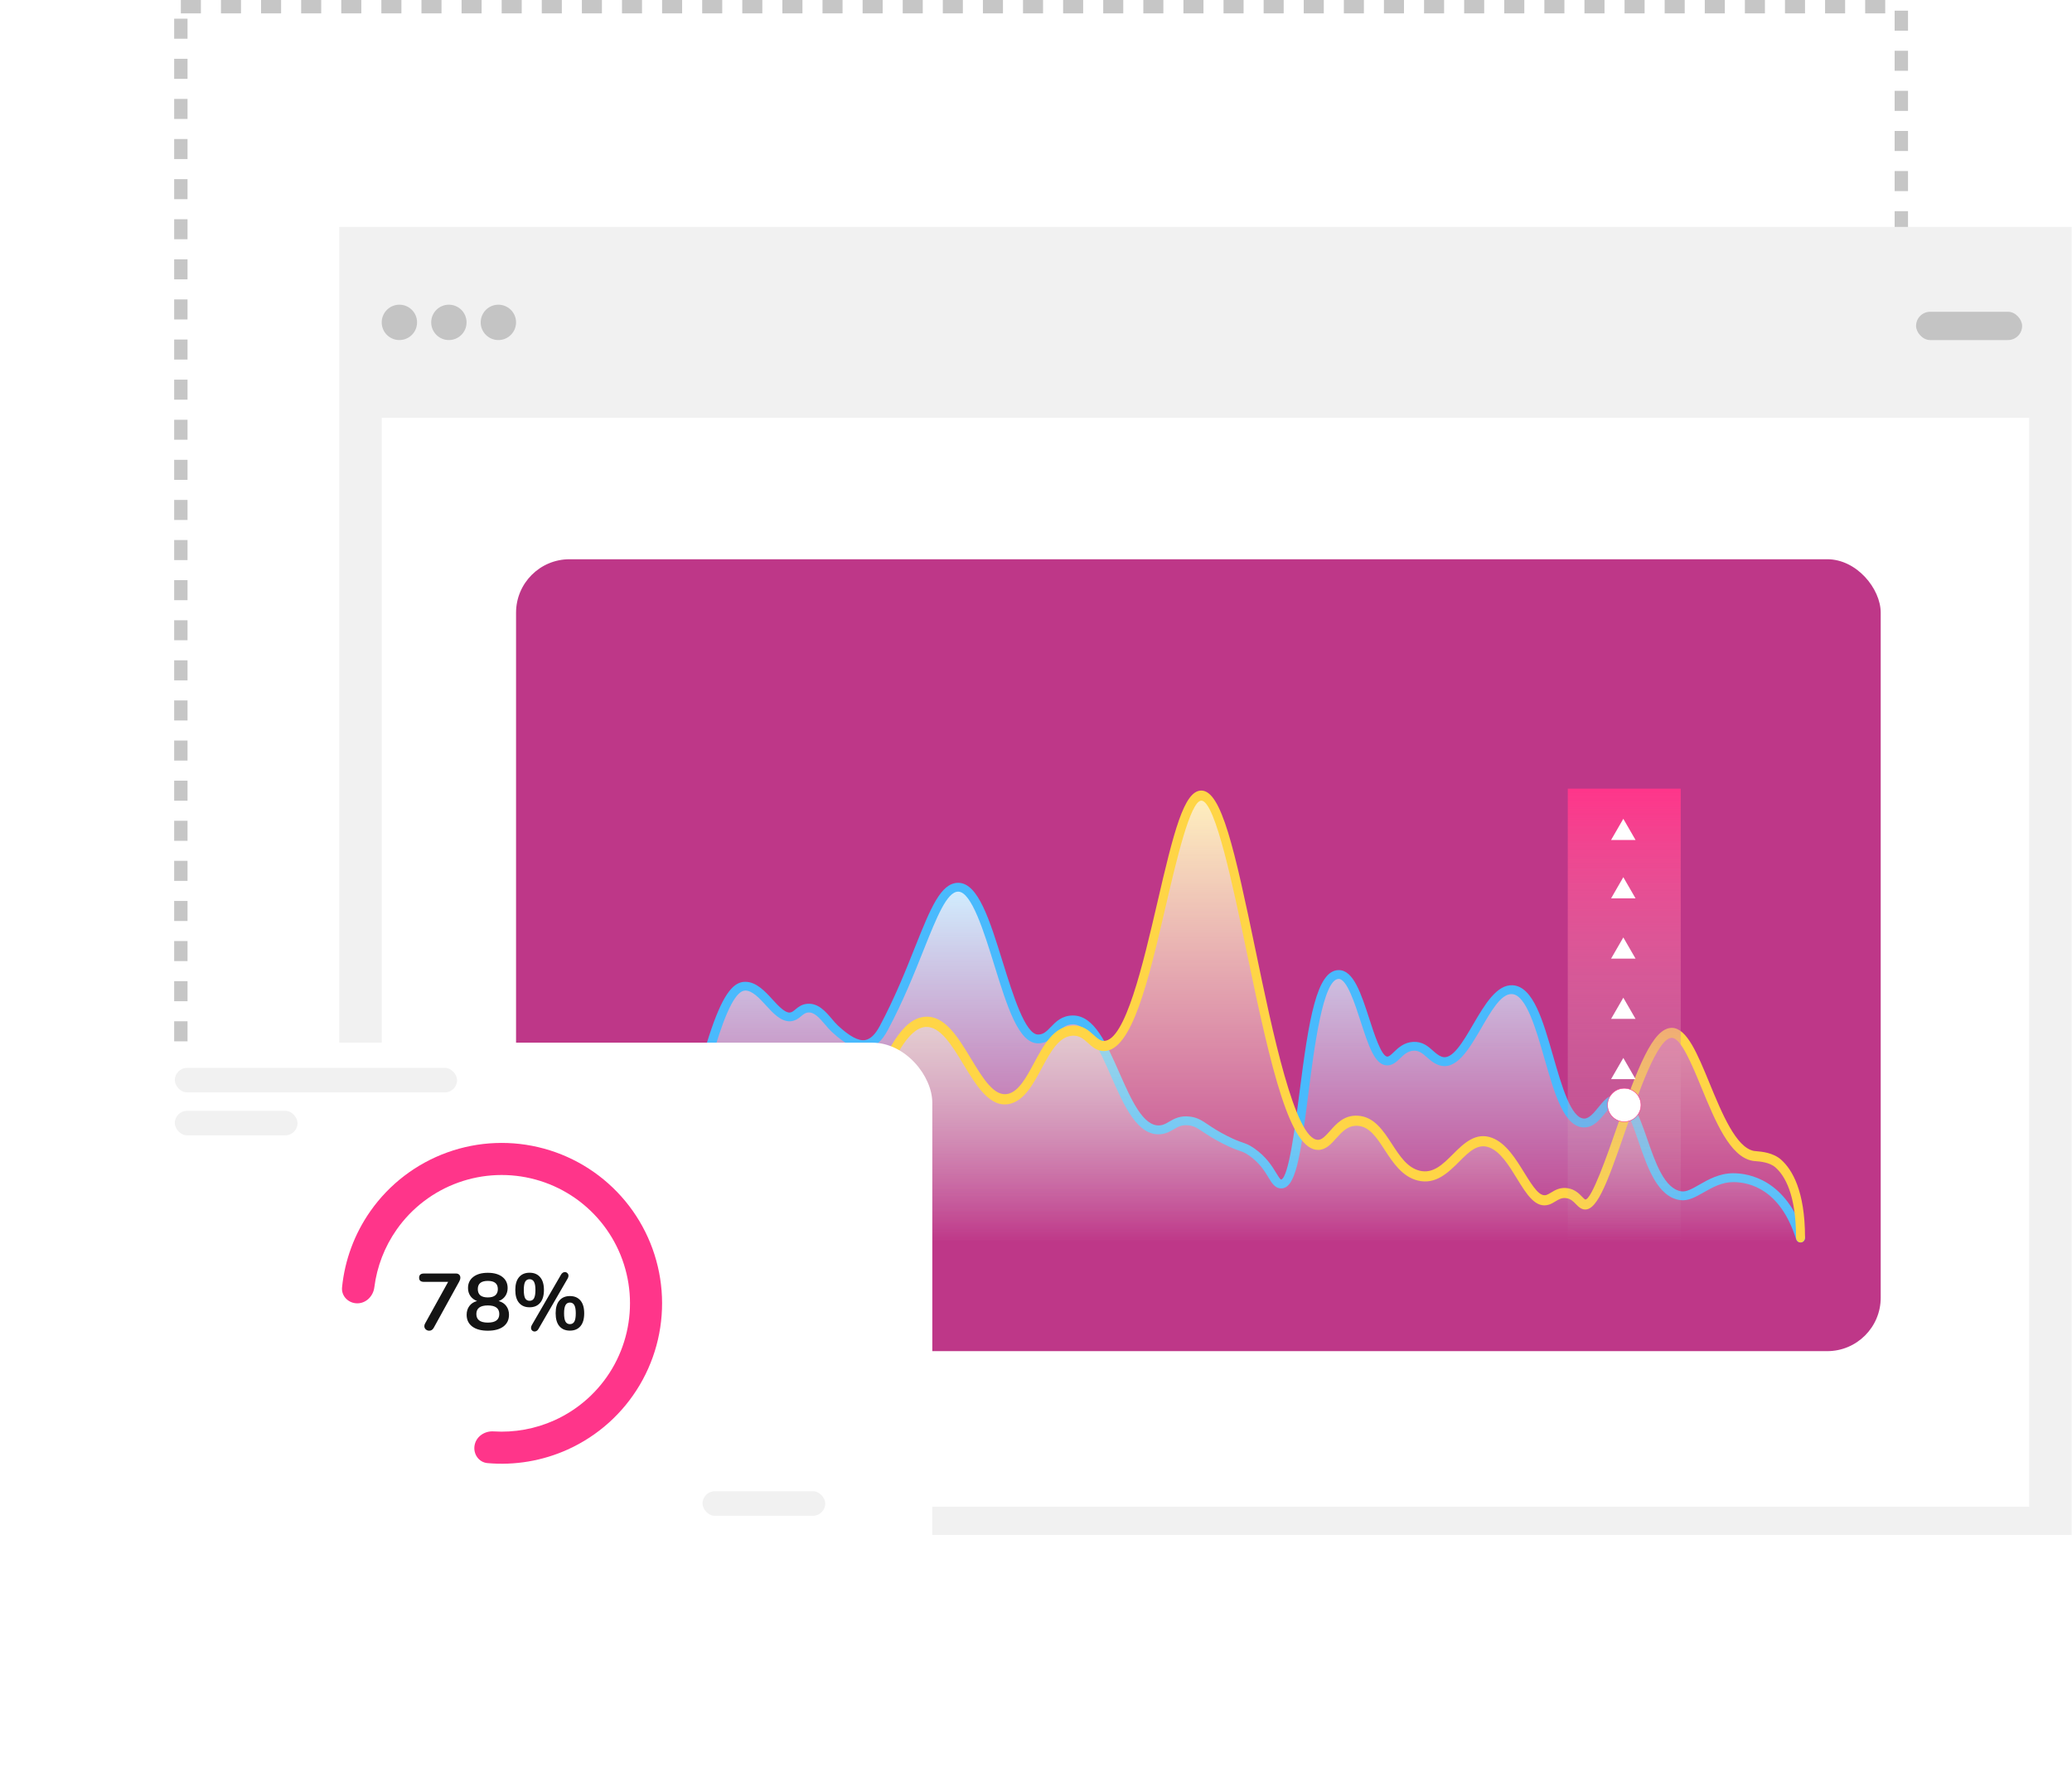 <svg width="310" height="268" viewBox="0 0 310 268" fill="none" xmlns="http://www.w3.org/2000/svg">
<rect x="27.057" y="1" width="257.407" height="188.992" stroke="#C6C6C6" stroke-width="2" stroke-linejoin="round" stroke-dasharray="3 3"/>
<rect x="50.762" y="33.951" width="259.182" height="195.709" fill="#F1F1F1"/>
<rect x="57.109" y="62.514" width="246.487" height="162.914" fill="white"/>
<rect x="77.209" y="83.672" width="204.172" height="118.483" rx="8" fill="#BE3788"/>
<rect x="286.67" y="46.646" width="15.868" height="4.232" rx="2.116" fill="#C4C4C4"/>
<circle cx="59.754" cy="48.233" r="2.645" fill="#C4C4C4"/>
<circle cx="67.159" cy="48.233" r="2.645" fill="#C4C4C4"/>
<circle cx="74.564" cy="48.233" r="2.645" fill="#C4C4C4"/>
<path d="M111.875 147.72C107.818 145.241 102.015 171.948 99.62 185.611L269.634 185.892C269.54 185.564 269.296 184.822 269.071 184.484C268.93 183.357 268.226 182.23 265.831 178.85C261.662 175.356 257.896 175.985 256.534 176.737C256.065 177.018 254.675 177.835 252.872 178.85C250.393 179.526 248.74 177.441 248.224 176.314C247.801 175.563 246.534 172.849 244.843 168.004C243.491 163.158 241.275 164.388 240.336 165.609C239.96 165.938 238.871 166.877 237.519 168.004C235.152 168.567 233.622 164.858 233.152 162.933C232.166 159.693 229.884 152.509 228.645 149.692C226.955 146.875 224.654 148.237 223.715 149.27C222.353 151.382 219.376 155.974 218.362 157.439C217.348 158.904 216.156 158.895 215.686 158.707C215.263 158.519 214.137 157.89 213.01 156.876C211.883 156.2 210.662 156.594 210.193 156.876C209.817 157.205 208.869 158.031 208.08 158.707C207.094 158.566 207.094 158.707 206.53 158.144C205.742 157.693 204.23 153.167 203.572 150.96C203.338 150.209 202.586 148.199 201.459 146.171C198.417 143.579 196.53 151.852 195.966 156.312C195.403 160.35 194.248 168.821 194.135 170.398C193.994 172.37 193.29 174.342 192.726 176.314C192.022 177.723 191.459 177.159 190.754 176.737C189.515 174.145 187.327 172.37 186.388 171.807C184.744 171.149 181.092 169.553 179.627 168.426C178.162 167.299 176.575 167.675 175.964 168.004C175.542 168.332 174.33 168.99 172.866 168.99C170.837 168.99 169.297 166.079 168.781 164.623C167.983 163.027 166.245 159.496 165.682 158.144C164.978 156.453 164.132 155.045 162.442 153.214C159.766 151.382 158.076 153.636 156.808 155.045C154.977 156.172 153.85 154.904 152.864 153.214C151.737 151.861 149.765 145.326 148.92 142.227C148.544 141.194 147.371 138.17 145.68 134.339C143.314 130.62 140.656 134.48 139.623 136.874C137.37 142.18 132.665 153.129 131.876 154.481C130.89 156.172 130.327 156.312 128.637 156.312C126.834 156.425 123.754 153.073 122.439 151.382C121.969 151.054 120.861 150.509 120.185 150.96C118.608 152.763 117.368 152.181 116.945 151.664C115.725 150.49 113.002 148.058 111.875 147.72Z" fill="url(#paint0_linear_139_3257)" style="mix-blend-mode:multiply"/>
<path d="M269.374 185.893C269.084 185.893 268.82 185.712 268.73 185.429C266.39 177.978 261.818 176.863 259.305 176.863C257.591 176.863 256.167 177.68 254.906 178.394C253.699 179.085 252.566 179.729 251.359 179.556C247.994 179.07 246.497 174.704 245.164 170.849C244.184 167.999 243.177 165.054 241.78 165.102C241.309 165.117 240.728 165.832 240.175 166.515C239.349 167.528 238.415 168.682 237.018 168.682C234.025 168.682 232.592 163.688 231.077 158.404C229.798 153.937 228.337 148.864 226.224 148.731C224.582 148.605 223.013 151.424 221.58 153.889C219.757 157.014 217.87 160.241 215.276 159.362C214.514 159.103 213.96 158.608 213.47 158.176C212.835 157.611 212.309 157.164 211.493 157.203C210.622 157.25 210.069 157.776 209.488 158.333C208.917 158.883 208.264 159.511 207.329 159.386C205.624 159.158 204.726 156.378 203.583 152.861C202.712 150.16 201.515 146.462 200.291 146.462C197.932 146.462 196.608 156.865 195.737 163.743C194.54 173.149 193.85 178.049 191.519 177.798C190.712 177.703 190.276 176.997 189.777 176.165C189.215 175.238 188.444 173.966 186.839 172.859C186.24 172.451 185.959 172.349 185.451 172.176C184.952 172.003 184.281 171.775 183.056 171.155C181.577 170.409 180.652 169.789 179.972 169.341C179.11 168.768 178.684 168.478 177.886 168.376C176.843 168.242 176.28 168.572 175.618 168.957C175.092 169.263 174.493 169.616 173.659 169.695C170.185 170.017 168.171 165.439 166.23 161.011C164.552 157.203 162.819 153.253 160.524 153.253C159.454 153.253 158.873 153.85 158.211 154.541C157.504 155.271 156.714 156.104 155.308 156.104C152.397 156.104 150.71 150.662 148.75 144.365C147.235 139.482 145.349 133.405 143.362 133.405C141.666 133.405 140.133 137.26 138.183 142.143C136.822 145.551 135.135 149.799 132.84 154.094C131.942 155.782 130.908 156.7 129.674 156.897C128.214 157.14 126.545 156.339 124.44 154.376C124.105 154.062 123.769 153.677 123.434 153.277C122.617 152.319 121.828 151.408 120.921 151.487C120.486 151.518 120.223 151.746 119.878 152.029C119.479 152.358 118.98 152.767 118.209 152.806C116.83 152.837 115.705 151.636 114.617 150.443C113.61 149.343 112.567 148.205 111.505 148.205C108.857 148.205 105.537 159.307 100.403 185.335C100.321 185.712 99.967 185.948 99.605 185.877C99.242 185.806 98.997 185.461 99.069 185.1C105.437 152.806 108.258 146.894 111.496 146.894C113.156 146.894 114.463 148.315 115.605 149.571C116.485 150.537 117.438 151.526 118.136 151.495C118.445 151.479 118.644 151.33 118.998 151.031C119.415 150.686 119.941 150.246 120.803 150.183C122.427 150.066 123.506 151.322 124.459 152.445C124.758 152.798 125.057 153.151 125.357 153.434C127.107 155.059 128.441 155.774 129.438 155.609C130.228 155.475 130.944 154.785 131.634 153.497C133.892 149.265 135.57 145.056 136.913 141.672C139.226 135.901 140.75 132.085 143.362 132.085C146.337 132.085 148.052 137.597 150.038 143.981C151.535 148.794 153.394 154.785 155.308 154.785C156.088 154.785 156.551 154.353 157.231 153.638C157.966 152.877 158.873 151.934 160.524 151.934C163.699 151.934 165.522 156.088 167.463 160.485C169.223 164.473 171.028 168.596 173.532 168.376C174.058 168.329 174.466 168.093 174.929 167.818C175.654 167.394 176.552 166.868 178.058 167.064C179.174 167.206 179.827 167.646 180.725 168.25C181.405 168.705 182.258 169.279 183.664 169.985C184.807 170.558 185.414 170.77 185.895 170.935C186.43 171.124 186.866 171.265 187.61 171.783C189.451 173.047 190.349 174.524 190.939 175.497C191.174 175.882 191.528 176.471 191.673 176.486C192.798 176.18 193.769 168.603 194.404 163.586C195.819 152.445 196.998 145.143 200.3 145.143C202.513 145.143 203.656 148.7 204.88 152.468C205.588 154.659 206.658 157.964 207.52 158.082C207.792 158.114 208.091 157.847 208.554 157.391C209.189 156.787 210.051 155.954 211.429 155.884C212.826 155.813 213.652 156.543 214.387 157.195C214.822 157.58 215.23 157.941 215.729 158.114C217.28 158.64 218.877 155.884 220.428 153.23C222.142 150.293 223.947 147.263 226.324 147.412C229.39 147.6 230.841 152.672 232.383 158.043C233.635 162.408 235.05 167.355 237.027 167.355C237.771 167.355 238.46 166.507 239.132 165.683C239.876 164.764 240.647 163.814 241.735 163.775C244.084 163.688 245.2 166.805 246.452 170.425C247.658 173.919 249.019 177.876 251.568 178.245C252.312 178.355 253.201 177.845 254.244 177.248C255.577 176.486 257.237 175.536 259.314 175.536C261.636 175.536 267.333 176.463 270.027 185.037C270.136 185.39 269.936 185.759 269.582 185.869C269.51 185.885 269.437 185.893 269.374 185.893Z" fill="#49BAFD"/>
<path d="M106.1 175.751C103.395 175.976 100.559 182.512 99.48 185.752C154.461 185.799 265.437 185.893 269.493 185.893C269.493 184.202 269.212 181.432 269.071 180.258C268.93 179.742 268.536 178.343 268.085 176.878C266.958 174.173 265.174 173.403 264.423 173.357C263.859 173.263 262.479 172.99 261.465 172.652C259.774 171.976 258.037 169.084 257.38 167.722L255.971 164.201C255.032 162.088 253.013 157.581 252.45 156.454C251.605 155.045 251.323 154.904 250.337 154.482C248.421 154.031 246.158 159.083 245.266 161.665L242.731 168.567L240.9 173.92C240.148 175.657 238.533 179.272 238.082 179.836C237.519 180.54 237.237 180.399 236.533 179.695C234.955 178.23 233.622 178.427 233.152 178.709C232.965 178.803 232.364 179.075 231.462 179.413C230.335 180.089 229.115 178.474 228.645 177.582C228.035 176.549 226.476 174.089 225.124 172.511C223.433 170.539 222.307 170.821 221.602 170.821C220.363 170.821 218.456 172.511 217.658 173.357C217.47 173.591 216.616 174.371 214.7 175.61C212.785 176.85 210.428 175.094 209.489 174.061L206.531 169.976C206.202 169.6 205.291 168.68 204.277 168.004C202.023 166.595 199.91 169.131 198.783 170.539C198.22 171.666 197.14 171.572 196.671 171.385C196.389 171.291 195.516 170.596 194.276 168.567C192.811 165.863 191.318 160.492 190.755 158.144L187.515 143.777L184.557 130.395C184.322 129.221 183.599 126.085 182.585 122.93C181.317 118.986 180.613 119.268 179.768 118.986C178.078 118.986 176.622 123.493 176.106 125.747C174.979 130.536 172.584 140.734 172.021 143.213C171.57 145.58 169.955 150.115 169.204 152.087C169.157 152.228 168.725 153.045 167.372 155.186C165.4 157.721 164.555 156.454 163.006 155.186C160.301 152.594 157.747 155.045 156.808 156.595L154.273 161.384C154.038 161.712 153.343 162.651 152.442 163.778C150.075 165.469 148.169 163.919 147.512 162.933L143.004 156.172C142.629 155.702 141.596 154.482 140.469 153.355C138.779 152.369 137.652 152.932 136.807 153.355C134.271 154.2 131.172 162.651 130.045 165.187C129.144 167.215 127.698 169.694 127.087 170.68C126.993 170.774 126.524 171.272 125.397 172.511C124.27 173.751 122.768 173.497 122.157 173.216C121.829 173.028 120.664 172.371 118.636 171.244C115.819 170.539 114.129 176.033 113.143 177.3C112.016 178.568 111.593 178.005 110.607 177.441C107.508 175.329 107.367 175.751 106.1 175.751Z" fill="url(#paint1_linear_139_3257)" style="mix-blend-mode:multiply"/>
<path d="M99.727 185.884C99.645 185.884 99.554 185.866 99.472 185.831C99.128 185.672 98.965 185.24 99.11 184.86C101.623 178.105 104.063 174.82 106.576 174.82C108.281 174.82 109.415 175.677 110.331 176.365C111.093 176.939 111.538 177.257 112.019 177.134C112.844 176.931 113.325 175.862 113.887 174.635C114.495 173.293 115.185 171.774 116.564 170.953C118.224 169.972 119.548 170.802 120.709 171.535C121.453 172.003 122.161 172.454 122.986 172.507C125.889 172.719 128.139 167.65 130.307 162.741C132.657 157.425 134.879 152.41 138.381 152.127C141.347 151.88 143.334 155.2 145.276 158.396C147.072 161.363 148.768 164.171 150.855 163.65C152.433 163.253 153.531 161.222 154.692 159.067C156.134 156.383 157.631 153.611 160.398 153.443C161.976 153.337 162.902 154.193 163.655 154.873C164.244 155.412 164.634 155.739 165.152 155.739H165.161C168.336 155.739 171.003 144.286 173.144 135.085C175.62 124.383 177.153 118.326 179.703 118.282C179.712 118.282 179.721 118.282 179.73 118.282C182.733 118.282 184.683 126.953 187.867 142.255C190.344 154.193 193.746 170.538 197.193 170.538C197.202 170.538 197.211 170.538 197.211 170.538C197.81 170.529 198.345 169.919 198.971 169.222C199.914 168.162 201.066 166.829 203.08 166.926C205.557 167.023 206.936 169.134 208.26 171.173C209.449 172.992 210.564 174.705 212.397 175.156C214.411 175.65 215.853 174.211 217.386 172.683C218.974 171.103 220.779 169.301 223.247 170.246C225.342 171.05 226.785 173.399 228.064 175.474C229.461 177.743 230.386 179.094 231.375 178.785C231.584 178.714 231.801 178.582 232.055 178.432C232.672 178.052 233.443 177.593 234.577 177.778C235.648 177.955 236.265 178.599 236.718 179.067C236.872 179.226 237.063 179.421 237.145 179.456C238.061 179.747 240.601 172.427 241.826 168.895C244.982 159.783 247.278 153.787 250.117 153.787C250.144 153.787 250.181 153.787 250.208 153.787C252.403 153.884 253.963 157.672 255.769 162.061C257.628 166.582 259.742 171.694 262.409 172.198C262.482 172.206 262.591 172.215 262.736 172.233C263.561 172.304 265.276 172.445 266.473 173.504C268.106 174.953 270.057 178.14 270.057 185.151C270.057 185.566 269.757 185.893 269.385 185.893C269.013 185.893 268.714 185.557 268.714 185.151C268.714 178.741 267.045 175.915 265.639 174.67C264.759 173.893 263.325 173.778 262.636 173.725C262.436 173.708 262.282 173.699 262.182 173.672C258.808 173.045 256.64 167.774 254.544 162.688C253.129 159.244 251.514 155.341 250.153 155.279C250.144 155.279 250.126 155.279 250.117 155.279C247.985 155.279 245.155 163.456 243.087 169.434C240.311 177.443 238.768 181.593 236.736 180.886C236.364 180.754 236.074 180.454 235.793 180.171C235.412 179.783 235.031 179.376 234.369 179.27C233.688 179.156 233.226 179.438 232.699 179.756C232.4 179.933 232.092 180.127 231.747 180.233C229.742 180.869 228.39 178.67 226.957 176.33C225.805 174.449 224.499 172.312 222.82 171.677C221.097 171.023 219.799 172.312 218.303 173.814C216.67 175.438 214.81 177.284 212.125 176.63C209.793 176.056 208.405 173.937 207.181 172.065C205.938 170.149 204.858 168.507 203.044 168.436C201.665 168.392 200.812 169.31 199.932 170.29C199.17 171.147 198.39 172.03 197.238 172.048C193.047 172.092 190.262 160.445 186.561 142.608C184.556 132.975 181.825 119.792 179.739 119.792H179.73C178.079 119.818 175.974 128.878 174.432 135.483C171.828 146.679 169.361 157.257 165.143 157.257C165.133 157.257 165.133 157.257 165.124 157.257C164.108 157.248 163.401 156.613 162.784 156.056C162.094 155.429 161.496 154.9 160.452 154.961C158.411 155.085 157.159 157.407 155.835 159.862C154.583 162.193 153.286 164.595 151.145 165.134C148.16 165.875 146.128 162.511 144.151 159.262C142.427 156.418 140.658 153.505 138.472 153.646C135.741 153.867 133.591 158.723 131.514 163.429C129.146 168.772 126.706 174.317 122.896 174.025C121.771 173.946 120.855 173.363 120.047 172.86C118.877 172.118 118.169 171.73 117.199 172.295C116.201 172.886 115.638 174.123 115.094 175.323C114.441 176.763 113.77 178.246 112.318 178.608C111.257 178.873 110.404 178.237 109.578 177.619C108.735 176.983 107.864 176.33 106.576 176.33C105.514 176.33 103.301 177.513 100.352 185.451C100.244 185.708 99.99 185.884 99.727 185.884Z" fill="#FFD546"/>
<rect x="234.561" y="118" width="16.903" height="67.893" fill="url(#paint2_linear_139_3257)"/>
<path d="M242.871 158.285L244.701 161.454H241.041L242.871 158.285Z" fill="white"/>
<path d="M242.871 149.271L244.701 152.44H241.041L242.871 149.271Z" fill="white"/>
<path d="M242.871 140.255L244.701 143.425H241.041L242.871 140.255Z" fill="white"/>
<path d="M242.871 131.24L244.701 134.41H241.041L242.871 131.24Z" fill="white"/>
<path d="M242.871 122.508L244.701 125.677H241.041L242.871 122.508Z" fill="white"/>
<circle cx="243.012" cy="165.327" r="2.5" fill="white" stroke="#FF358A" stroke-width="0.071"/>
<g filter="url(#filter0_d_139_3257)">
<rect x="16.057" y="146" width="118.429" height="90.887" rx="9" fill="white"/>
</g>
<rect x="26.155" y="159.771" width="42.23" height="3.672" rx="1.836" fill="#F1F1F1"/>
<rect x="26.155" y="166.197" width="18.361" height="3.672" rx="1.836" fill="#F1F1F1"/>
<rect x="105.108" y="223.116" width="18.361" height="3.672" rx="1.836" fill="#F1F1F1"/>
<path d="M53.457 195C52.131 195 51.044 193.923 51.176 192.604C51.587 188.514 53.042 184.584 55.421 181.2C58.261 177.159 62.279 174.092 66.927 172.419C71.575 170.746 76.625 170.547 81.39 171.851C86.154 173.154 90.4 175.896 93.549 179.702C96.698 183.508 98.595 188.193 98.983 193.117C99.37 198.041 98.229 202.965 95.714 207.217C93.2 211.469 89.435 214.841 84.933 216.874C81.163 218.576 77.029 219.269 72.936 218.906C71.615 218.789 70.761 217.519 71.009 216.217C71.258 214.915 72.516 214.077 73.838 214.161C76.956 214.36 80.088 213.794 82.958 212.499C86.559 210.873 89.571 208.175 91.583 204.774C93.594 201.372 94.507 197.433 94.198 193.494C93.887 189.554 92.369 185.806 89.85 182.761C87.332 179.717 83.935 177.523 80.123 176.48C76.311 175.438 72.271 175.597 68.553 176.935C64.835 178.274 61.62 180.727 59.348 183.96C57.538 186.536 56.396 189.506 56.006 192.606C55.841 193.921 54.782 195 53.457 195Z" fill="#FF358A"/>
<path d="M68.225 190.54C68.433 190.54 68.594 190.6 68.706 190.72C68.817 190.832 68.874 190.98 68.874 191.164C68.874 191.348 68.817 191.54 68.706 191.74L64.877 198.688C64.718 198.96 64.498 199.096 64.218 199.096C64.025 199.096 63.853 199.032 63.702 198.904C63.557 198.768 63.486 198.604 63.486 198.412C63.486 198.276 63.526 198.14 63.605 198.004L67.049 191.788H63.425C62.946 191.788 62.706 191.584 62.706 191.176C62.706 190.752 62.946 190.54 63.425 190.54H68.225ZM74.605 194.656C75.101 194.792 75.481 195.04 75.745 195.4C76.017 195.76 76.153 196.2 76.153 196.72C76.153 197.464 75.873 198.048 75.313 198.472C74.753 198.888 73.977 199.096 72.985 199.096C71.993 199.096 71.217 198.888 70.657 198.472C70.097 198.048 69.817 197.464 69.817 196.72C69.817 196.2 69.953 195.76 70.225 195.4C70.497 195.032 70.881 194.784 71.377 194.656C70.953 194.496 70.621 194.248 70.381 193.912C70.141 193.568 70.021 193.168 70.021 192.712C70.021 192.008 70.285 191.452 70.813 191.044C71.341 190.636 72.065 190.432 72.985 190.432C73.905 190.432 74.629 190.636 75.157 191.044C75.685 191.452 75.949 192.008 75.949 192.712C75.949 193.176 75.829 193.58 75.589 193.924C75.349 194.268 75.021 194.512 74.605 194.656ZM72.985 191.644C71.985 191.644 71.485 192.052 71.485 192.868C71.485 193.276 71.609 193.588 71.857 193.804C72.113 194.012 72.489 194.116 72.985 194.116C73.481 194.116 73.853 194.012 74.101 193.804C74.357 193.588 74.485 193.276 74.485 192.868C74.485 192.052 73.985 191.644 72.985 191.644ZM72.985 197.884C74.129 197.884 74.701 197.456 74.701 196.6C74.701 195.744 74.129 195.316 72.985 195.316C71.841 195.316 71.269 195.744 71.269 196.6C71.269 197.456 71.841 197.884 72.985 197.884ZM80.564 198.832C80.492 198.96 80.404 199.056 80.3 199.12C80.196 199.184 80.092 199.216 79.988 199.216C79.844 199.216 79.716 199.164 79.604 199.06C79.5 198.956 79.448 198.824 79.448 198.664C79.448 198.528 79.488 198.392 79.568 198.256L83.936 190.708C84.008 190.58 84.096 190.484 84.2 190.42C84.304 190.356 84.408 190.324 84.512 190.324C84.656 190.324 84.78 190.376 84.884 190.48C84.996 190.584 85.052 190.716 85.052 190.876C85.052 191.012 85.012 191.148 84.932 191.284L80.564 198.832ZM79.232 195.592C78.56 195.592 78.036 195.372 77.66 194.932C77.284 194.492 77.096 193.848 77.096 193C77.096 192.16 77.284 191.52 77.66 191.08C78.036 190.64 78.56 190.42 79.232 190.42C79.904 190.42 80.428 190.64 80.804 191.08C81.188 191.52 81.38 192.16 81.38 193C81.38 193.848 81.188 194.492 80.804 194.932C80.428 195.372 79.904 195.592 79.232 195.592ZM79.232 194.62C79.536 194.62 79.756 194.496 79.892 194.248C80.036 193.992 80.108 193.576 80.108 193C80.108 192.44 80.036 192.032 79.892 191.776C79.748 191.52 79.528 191.392 79.232 191.392C78.936 191.392 78.716 191.52 78.572 191.776C78.436 192.024 78.368 192.432 78.368 193C78.368 193.576 78.436 193.992 78.572 194.248C78.716 194.496 78.936 194.62 79.232 194.62ZM85.268 199.084C84.596 199.084 84.072 198.864 83.696 198.424C83.32 197.984 83.132 197.336 83.132 196.48C83.132 195.64 83.32 195.004 83.696 194.572C84.08 194.132 84.604 193.912 85.268 193.912C85.94 193.912 86.464 194.132 86.84 194.572C87.216 195.012 87.404 195.652 87.404 196.492C87.404 197.34 87.216 197.984 86.84 198.424C86.464 198.864 85.94 199.084 85.268 199.084ZM85.268 198.112C85.564 198.112 85.784 197.988 85.928 197.74C86.072 197.484 86.144 197.068 86.144 196.492C86.144 195.932 86.072 195.524 85.928 195.268C85.784 195.012 85.564 194.884 85.268 194.884C84.972 194.884 84.752 195.012 84.608 195.268C84.464 195.524 84.392 195.932 84.392 196.492C84.392 197.068 84.464 197.484 84.608 197.74C84.752 197.988 84.972 198.112 85.268 198.112Z" fill="#141414"/>
<defs>
<filter id="filter0_d_139_3257" x="0.057" y="135" width="160.429" height="132.887" filterUnits="userSpaceOnUse" color-interpolation-filters="sRGB">
<feFlood flood-opacity="0" result="BackgroundImageFix"/>
<feColorMatrix in="SourceAlpha" type="matrix" values="0 0 0 0 0 0 0 0 0 0 0 0 0 0 0 0 0 0 127 0" result="hardAlpha"/>
<feOffset dx="5" dy="10"/>
<feGaussianBlur stdDeviation="10.5"/>
<feComposite in2="hardAlpha" operator="out"/>
<feColorMatrix type="matrix" values="0 0 0 0 0.7 0 0 0 0 0.7 0 0 0 0 0.7 0 0 0 0.25 0"/>
<feBlend mode="normal" in2="BackgroundImageFix" result="effect1_dropShadow_139_3257"/>
<feBlend mode="normal" in="SourceGraphic" in2="effect1_dropShadow_139_3257" result="shape"/>
</filter>
<linearGradient id="paint0_linear_139_3257" x1="184.627" y1="132.794" x2="184.627" y2="185.892" gradientUnits="userSpaceOnUse">
<stop stop-color="#D1EEFF"/>
<stop offset="1" stop-color="#D3EFFF" stop-opacity="0"/>
</linearGradient>
<linearGradient id="paint1_linear_139_3257" x1="184.486" y1="118.986" x2="184.486" y2="185.893" gradientUnits="userSpaceOnUse">
<stop stop-color="#FFF0BE"/>
<stop offset="1" stop-color="#FFF8DE" stop-opacity="0"/>
</linearGradient>
<linearGradient id="paint2_linear_139_3257" x1="243.012" y1="118" x2="243.012" y2="185.893" gradientUnits="userSpaceOnUse">
<stop stop-color="#FF358A"/>
<stop offset="1" stop-color="#C4C4C4" stop-opacity="0"/>
</linearGradient>
</defs>
</svg>
